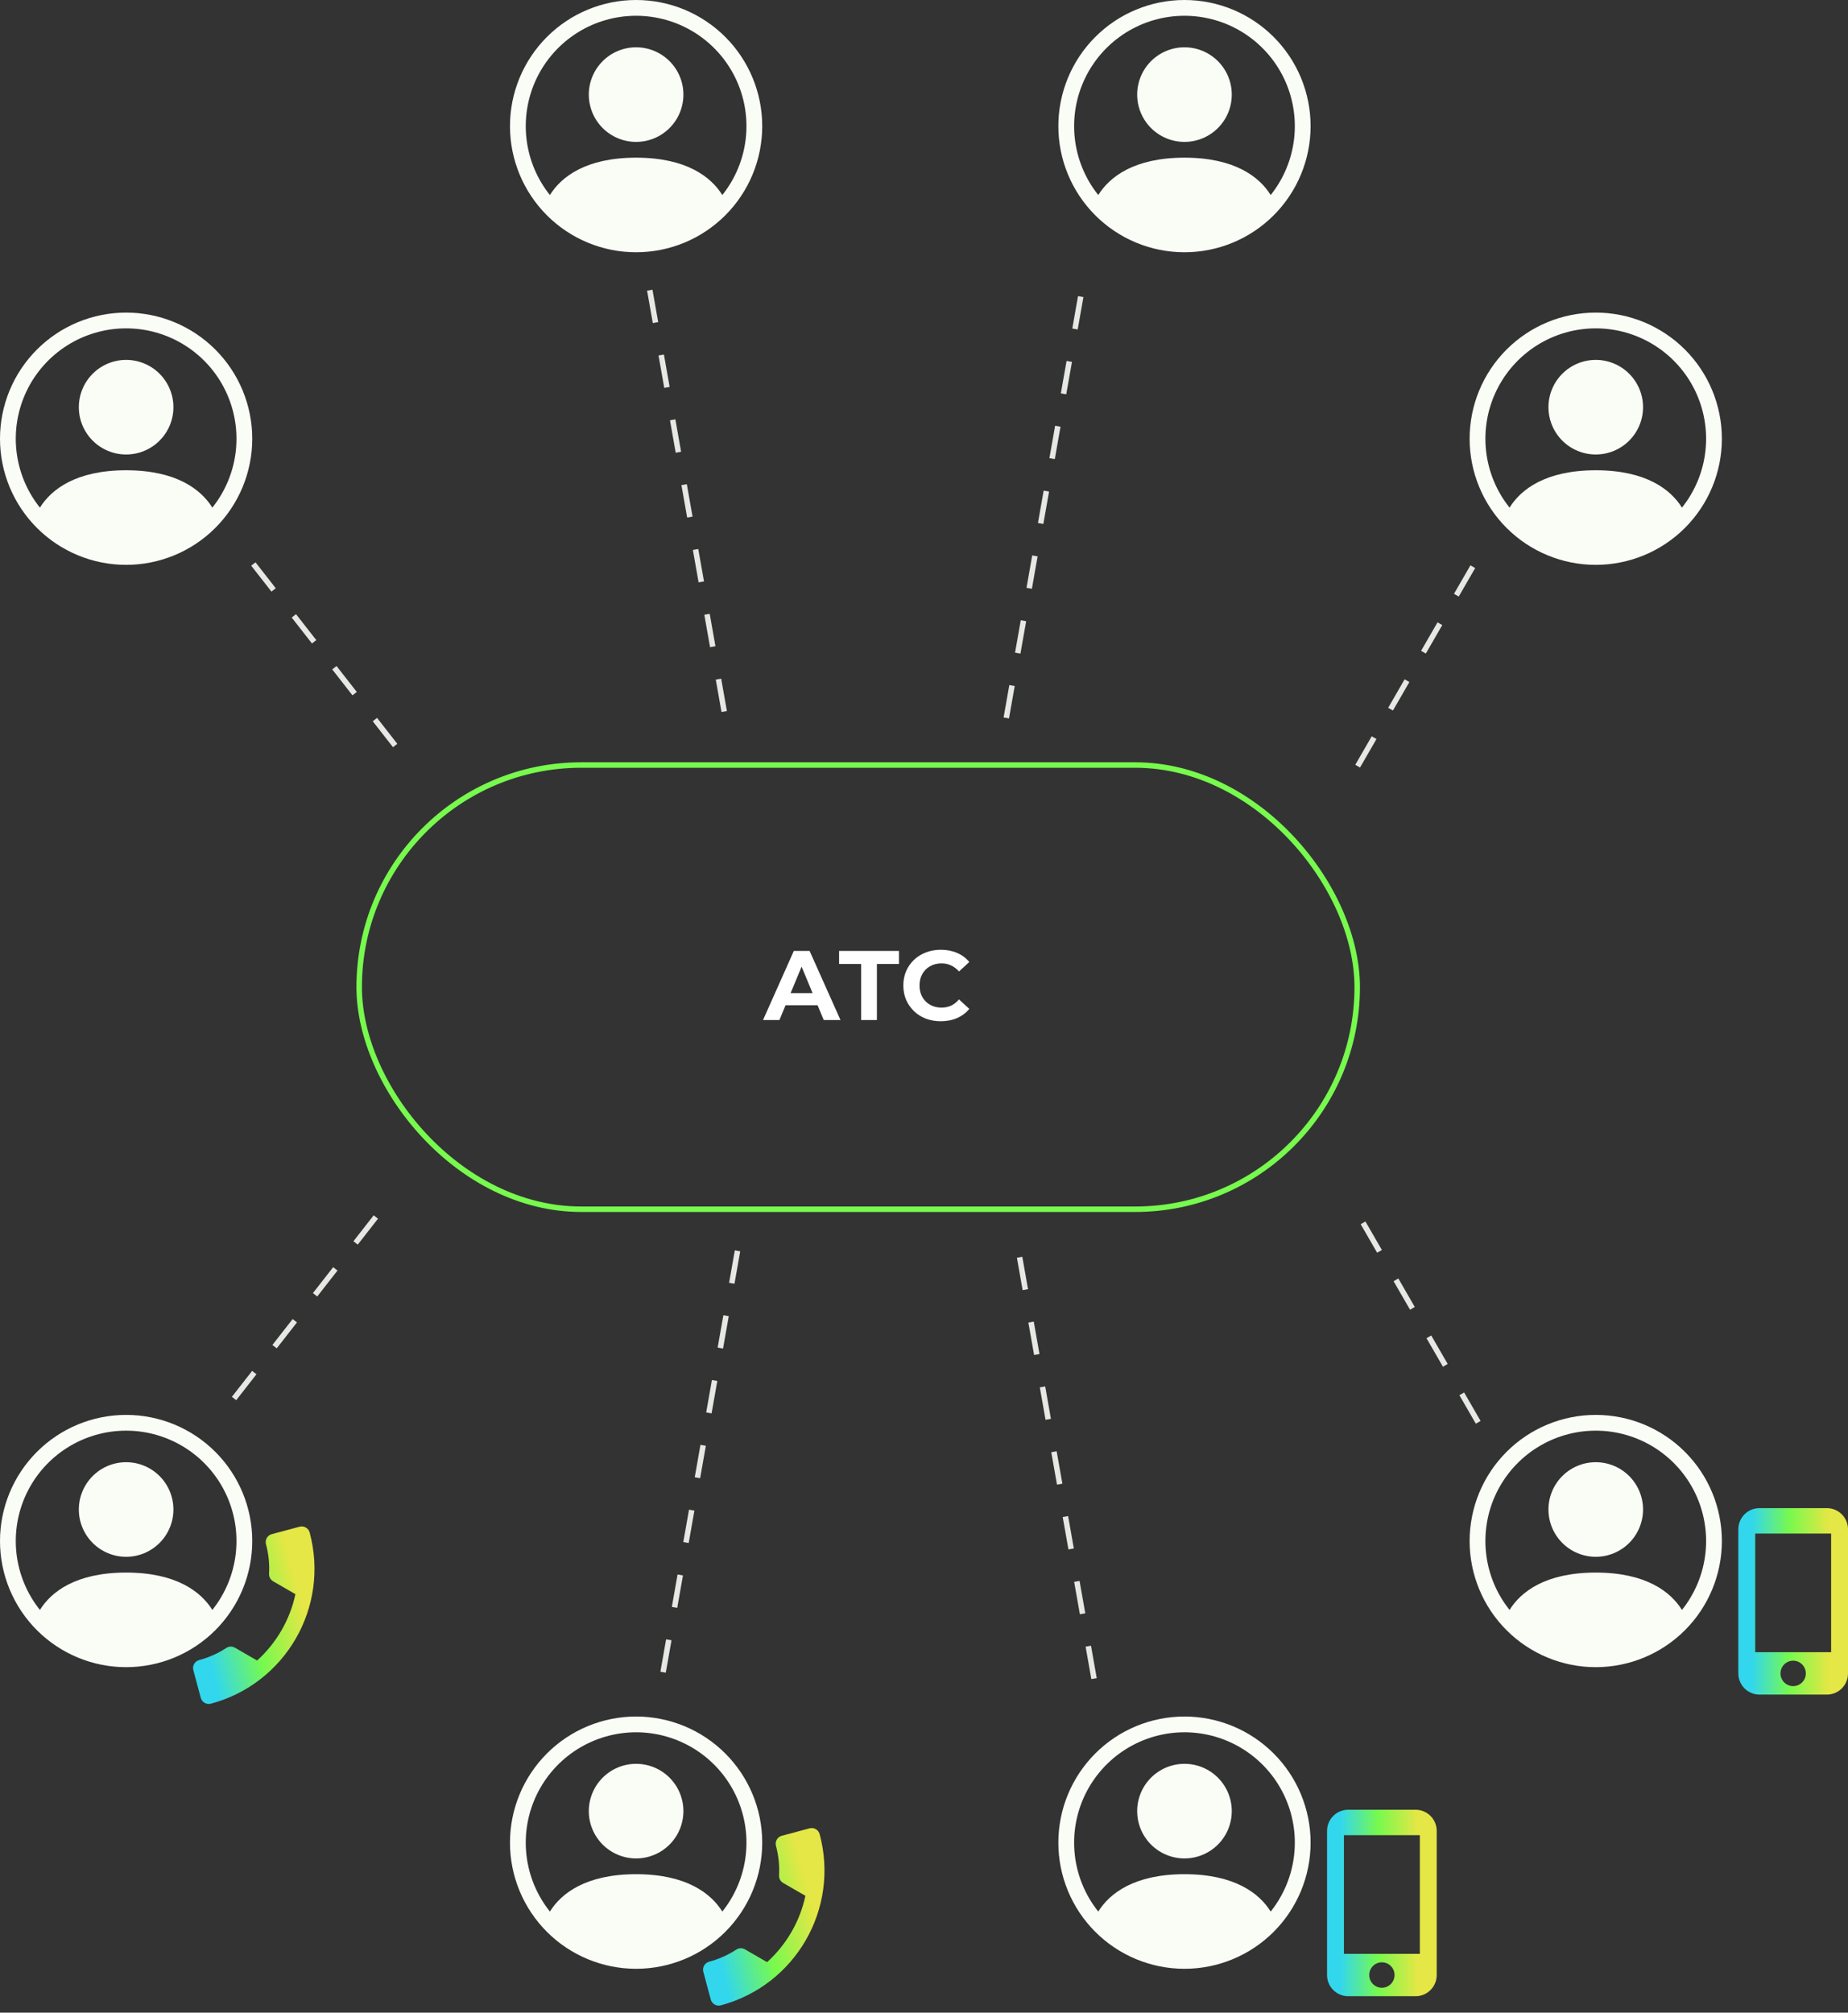 <?xml version="1.0" encoding="UTF-8"?> <svg xmlns="http://www.w3.org/2000/svg" width="337" height="367" viewBox="0 0 337 367" fill="none"><rect x="0" y="0" width="337" height="367" fill="#333333" stroke="none"/> <rect x="65.5" y="139.499" width="182" height="81" rx="40.5" stroke="#77F94E"></rect> <path d="M139.144 186L144.76 173.4H147.64L153.274 186H150.214L145.606 174.876H146.758L142.132 186H139.144ZM141.952 183.3L142.726 181.086H149.206L149.998 183.3H141.952ZM157.03 186V175.11L157.696 175.776H153.016V173.4H163.942V175.776H159.262L159.91 175.11V186H157.03ZM171.555 186.216C170.583 186.216 169.677 186.06 168.837 185.748C168.009 185.424 167.289 184.968 166.677 184.38C166.065 183.792 165.585 183.102 165.237 182.31C164.901 181.518 164.733 180.648 164.733 179.7C164.733 178.752 164.901 177.882 165.237 177.09C165.585 176.298 166.065 175.608 166.677 175.02C167.301 174.432 168.027 173.982 168.855 173.67C169.683 173.346 170.589 173.184 171.573 173.184C172.665 173.184 173.649 173.376 174.525 173.76C175.413 174.132 176.157 174.684 176.757 175.416L174.885 177.144C174.453 176.652 173.973 176.286 173.445 176.046C172.917 175.794 172.341 175.668 171.717 175.668C171.129 175.668 170.589 175.764 170.097 175.956C169.605 176.148 169.179 176.424 168.819 176.784C168.459 177.144 168.177 177.57 167.973 178.062C167.781 178.554 167.685 179.1 167.685 179.7C167.685 180.3 167.781 180.846 167.973 181.338C168.177 181.83 168.459 182.256 168.819 182.616C169.179 182.976 169.605 183.252 170.097 183.444C170.589 183.636 171.129 183.732 171.717 183.732C172.341 183.732 172.917 183.612 173.445 183.372C173.973 183.12 174.453 182.742 174.885 182.238L176.757 183.966C176.157 184.698 175.413 185.256 174.525 185.64C173.649 186.024 172.659 186.216 171.555 186.216Z" fill="white"></path> <line x1="46.201" y1="102.842" x2="73.29" y2="137.514" stroke="#E6E8E4" stroke-dasharray="6 6"></line> <line x1="269.567" y1="259.355" x2="247.567" y2="221.25" stroke="#E6E8E4" stroke-dasharray="6 6"></line> <line y1="-0.5" x2="79" y2="-0.5" transform="matrix(0.174 0.985 -0.985 0.173 118 53)" stroke="#E6E8E4" stroke-dasharray="6 6"></line> <line y1="-0.5" x2="79" y2="-0.5" transform="matrix(-0.174 -0.985 0.985 -0.173 200 306)" stroke="#E6E8E4" stroke-dasharray="6 6"></line> <line y1="-0.5" x2="79" y2="-0.5" transform="matrix(0.174 -0.985 0.985 0.173 184 131)" stroke="#E6E8E4" stroke-dasharray="6 6"></line> <line y1="-0.5" x2="79" y2="-0.5" transform="matrix(-0.174 0.985 -0.985 -0.173 134 228)" stroke="#E6E8E4" stroke-dasharray="6 6"></line> <line x1="268.58" y1="103.334" x2="246.58" y2="141.439" stroke="#E6E8E4" stroke-dasharray="6 6"></line> <line x1="42.681" y1="255.011" x2="69.77" y2="220.339" stroke="#E6E8E4" stroke-dasharray="6 6"></line> <path d="M258.154 330H245.846C244.826 330 243.848 330.407 243.127 331.132C242.405 331.856 242 332.839 242 333.864V360.136C242 361.161 242.405 362.144 243.127 362.868C243.848 363.593 244.826 364 245.846 364H258.154C259.174 364 260.152 363.593 260.873 362.868C261.595 362.144 262 361.161 262 360.136V333.864C262 332.839 261.595 331.856 260.873 331.132C260.152 330.407 259.174 330 258.154 330ZM252 362.455C250.723 362.455 249.692 361.419 249.692 360.136C249.692 358.854 250.723 357.818 252 357.818C253.277 357.818 254.308 358.854 254.308 360.136C254.308 361.419 253.277 362.455 252 362.455ZM258.923 356.273H245.077V334.636H258.923V356.273Z" fill="url(#paint0_linear_2755_72)"></path> <path d="M224.625 330.25C224.625 332.537 223.716 334.731 222.099 336.349C220.481 337.966 218.287 338.875 216 338.875C213.713 338.875 211.519 337.966 209.901 336.349C208.284 334.731 207.375 332.537 207.375 330.25C207.375 327.963 208.284 325.769 209.901 324.151C211.519 322.534 213.713 321.625 216 321.625C218.287 321.625 220.481 322.534 222.099 324.151C223.716 325.769 224.625 327.963 224.625 330.25Z" fill="#FAFCF6"></path> <path fill-rule="evenodd" clip-rule="evenodd" d="M193 336C193 329.9 195.423 324.05 199.737 319.737C204.05 315.423 209.9 313 216 313C222.1 313 227.95 315.423 232.263 319.737C236.577 324.05 239 329.9 239 336C239 342.1 236.577 347.95 232.263 352.263C227.95 356.577 222.1 359 216 359C209.9 359 204.05 356.577 199.737 352.263C195.423 347.95 193 342.1 193 336ZM216 315.875C212.21 315.875 208.497 316.946 205.289 318.963C202.081 320.98 199.507 323.862 197.864 327.278C196.222 330.693 195.577 334.503 196.004 338.269C196.432 342.035 197.914 345.603 200.28 348.564C202.321 345.275 206.814 341.75 216 341.75C225.186 341.75 229.676 345.272 231.721 348.564C234.086 345.603 235.568 342.035 235.996 338.269C236.423 334.503 235.778 330.693 234.136 327.278C232.493 323.862 229.919 320.98 226.711 318.963C223.503 316.946 219.79 315.875 216 315.875Z" fill="#FAFCF6"></path> <path d="M333.154 275H320.846C319.826 275 318.848 275.407 318.127 276.132C317.405 276.856 317 277.839 317 278.864V305.136C317 306.161 317.405 307.144 318.127 307.868C318.848 308.593 319.826 309 320.846 309H333.154C334.174 309 335.152 308.593 335.873 307.868C336.595 307.144 337 306.161 337 305.136V278.864C337 277.839 336.595 276.856 335.873 276.132C335.152 275.407 334.174 275 333.154 275ZM327 307.455C325.723 307.455 324.692 306.419 324.692 305.136C324.692 303.854 325.723 302.818 327 302.818C328.277 302.818 329.308 303.854 329.308 305.136C329.308 306.419 328.277 307.455 327 307.455ZM333.923 301.273H320.077V279.636H333.923V301.273Z" fill="url(#paint1_linear_2755_72)"></path> <path d="M299.625 275.25C299.625 277.537 298.716 279.731 297.099 281.349C295.481 282.966 293.287 283.875 291 283.875C288.713 283.875 286.519 282.966 284.901 281.349C283.284 279.731 282.375 277.537 282.375 275.25C282.375 272.963 283.284 270.769 284.901 269.151C286.519 267.534 288.713 266.625 291 266.625C293.287 266.625 295.481 267.534 297.099 269.151C298.716 270.769 299.625 272.963 299.625 275.25Z" fill="#FAFCF6"></path> <path fill-rule="evenodd" clip-rule="evenodd" d="M268 281C268 274.9 270.423 269.05 274.737 264.737C279.05 260.423 284.9 258 291 258C297.1 258 302.95 260.423 307.263 264.737C311.577 269.05 314 274.9 314 281C314 287.1 311.577 292.95 307.263 297.263C302.95 301.577 297.1 304 291 304C284.9 304 279.05 301.577 274.737 297.263C270.423 292.95 268 287.1 268 281ZM291 260.875C287.21 260.875 283.497 261.946 280.289 263.963C277.081 265.98 274.507 268.862 272.864 272.278C271.222 275.693 270.577 279.503 271.004 283.269C271.432 287.035 272.914 290.603 275.28 293.564C277.321 290.275 281.814 286.75 291 286.75C300.186 286.75 304.676 290.272 306.721 293.564C309.086 290.603 310.568 287.035 310.996 283.269C311.423 279.503 310.778 275.693 309.136 272.278C307.493 268.862 304.919 265.98 301.711 263.963C298.503 261.946 294.79 260.875 291 260.875Z" fill="#FAFCF6"></path> <path d="M31.625 275.25C31.625 277.537 30.716 279.731 29.099 281.349C27.481 282.966 25.288 283.875 23 283.875C20.712 283.875 18.519 282.966 16.901 281.349C15.284 279.731 14.375 277.537 14.375 275.25C14.375 272.963 15.284 270.769 16.901 269.151C18.519 267.534 20.712 266.625 23 266.625C25.288 266.625 27.481 267.534 29.099 269.151C30.716 270.769 31.625 272.963 31.625 275.25Z" fill="#FAFCF6"></path> <path fill-rule="evenodd" clip-rule="evenodd" d="M0 281C0 274.9 2.423 269.05 6.737 264.737C11.05 260.423 16.9 258 23 258C29.1 258 34.95 260.423 39.264 264.737C43.577 269.05 46 274.9 46 281C46 287.1 43.577 292.95 39.264 297.263C34.95 301.577 29.1 304 23 304C16.9 304 11.05 301.577 6.737 297.263C2.423 292.95 0 287.1 0 281ZM23 260.875C19.21 260.875 15.497 261.946 12.289 263.963C9.081 265.98 6.507 268.862 4.864 272.278C3.222 275.693 2.577 279.503 3.004 283.269C3.432 287.035 4.914 290.603 7.279 293.564C9.321 290.275 13.814 286.75 23 286.75C32.186 286.75 36.676 290.272 38.721 293.564C41.087 290.603 42.568 287.035 42.996 283.269C43.423 279.503 42.778 275.693 41.136 272.278C39.493 268.862 36.919 265.98 33.711 263.963C30.503 261.946 26.79 260.875 23 260.875Z" fill="#FAFCF6"></path> <path d="M53.87 290.687L49.825 288.352C49.311 288.055 49.043 287.521 49.066 286.971C49.167 285.206 48.99 283.39 48.503 281.579C48.289 280.782 48.766 279.956 49.563 279.743L54.635 278.387C55.432 278.174 56.259 278.652 56.473 279.449C60.127 293.051 52.06 307.023 38.453 310.661C37.656 310.874 36.829 310.396 36.615 309.599L35.257 304.543C35.043 303.747 35.52 302.92 36.317 302.707C38.114 302.227 39.789 301.469 41.269 300.499C41.729 300.189 42.344 300.165 42.84 300.451L46.884 302.786C50.421 299.59 52.884 295.345 53.87 290.687Z" fill="url(#paint2_linear_2755_72)"></path> <path d="M124.625 330.25C124.625 332.537 123.716 334.731 122.099 336.349C120.481 337.966 118.287 338.875 116 338.875C113.713 338.875 111.519 337.966 109.901 336.349C108.284 334.731 107.375 332.537 107.375 330.25C107.375 327.963 108.284 325.769 109.901 324.151C111.519 322.534 113.713 321.625 116 321.625C118.287 321.625 120.481 322.534 122.099 324.151C123.716 325.769 124.625 327.963 124.625 330.25Z" fill="#FAFCF6"></path> <path fill-rule="evenodd" clip-rule="evenodd" d="M93 336C93 329.9 95.423 324.05 99.737 319.737C104.05 315.423 109.9 313 116 313C122.1 313 127.95 315.423 132.263 319.737C136.577 324.05 139 329.9 139 336C139 342.1 136.577 347.95 132.263 352.263C127.95 356.577 122.1 359 116 359C109.9 359 104.05 356.577 99.737 352.263C95.423 347.95 93 342.1 93 336ZM116 315.875C112.21 315.875 108.497 316.946 105.289 318.963C102.081 320.98 99.507 323.862 97.864 327.278C96.222 330.693 95.577 334.503 96.004 338.269C96.432 342.035 97.913 345.603 100.28 348.564C102.321 345.275 106.814 341.75 116 341.75C125.186 341.75 129.676 345.272 131.721 348.564C134.086 345.603 135.568 342.035 135.996 338.269C136.423 334.503 135.778 330.693 134.136 327.278C132.493 323.862 129.919 320.98 126.711 318.963C123.503 316.946 119.79 315.875 116 315.875Z" fill="#FAFCF6"></path> <path d="M146.87 345.687L142.825 343.352C142.311 343.055 142.043 342.521 142.066 341.971C142.167 340.206 141.99 338.39 141.503 336.579C141.289 335.782 141.766 334.956 142.563 334.743L147.635 333.387C148.432 333.174 149.259 333.652 149.473 334.449C153.127 348.051 145.06 362.023 131.453 365.661C130.656 365.874 129.829 365.396 129.615 364.599L128.257 359.543C128.043 358.747 128.52 357.92 129.317 357.707C131.114 357.227 132.789 356.469 134.269 355.499C134.729 355.189 135.344 355.165 135.84 355.451L139.884 357.786C143.421 354.59 145.884 350.345 146.87 345.687Z" fill="url(#paint3_linear_2755_72)"></path> <path d="M299.625 74.25C299.625 76.537 298.716 78.731 297.099 80.349C295.481 81.966 293.287 82.875 291 82.875C288.713 82.875 286.519 81.966 284.901 80.349C283.284 78.731 282.375 76.537 282.375 74.25C282.375 71.963 283.284 69.769 284.901 68.151C286.519 66.534 288.713 65.625 291 65.625C293.287 65.625 295.481 66.534 297.099 68.151C298.716 69.769 299.625 71.963 299.625 74.25Z" fill="#FAFCF6"></path> <path fill-rule="evenodd" clip-rule="evenodd" d="M268 80C268 73.9 270.423 68.05 274.737 63.736C279.05 59.423 284.9 57 291 57C297.1 57 302.95 59.423 307.263 63.736C311.577 68.05 314 73.9 314 80C314 86.1 311.577 91.95 307.263 96.263C302.95 100.577 297.1 103 291 103C284.9 103 279.05 100.577 274.737 96.263C270.423 91.95 268 86.1 268 80ZM291 59.875C287.21 59.875 283.497 60.946 280.289 62.963C277.081 64.98 274.507 67.862 272.864 71.278C271.222 74.693 270.577 78.503 271.004 82.269C271.432 86.035 272.914 89.603 275.28 92.564C277.321 89.275 281.814 85.75 291 85.75C300.186 85.75 304.676 89.272 306.721 92.564C309.086 89.603 310.568 86.035 310.996 82.269C311.423 78.503 310.778 74.693 309.136 71.278C307.493 67.862 304.919 64.98 301.711 62.963C298.503 60.946 294.79 59.875 291 59.875Z" fill="#FAFCF6"></path> <path d="M224.625 17.25C224.625 19.538 223.716 21.731 222.099 23.349C220.481 24.966 218.287 25.875 216 25.875C213.713 25.875 211.519 24.966 209.901 23.349C208.284 21.731 207.375 19.538 207.375 17.25C207.375 14.963 208.284 12.769 209.901 11.151C211.519 9.534 213.713 8.625 216 8.625C218.287 8.625 220.481 9.534 222.099 11.151C223.716 12.769 224.625 14.963 224.625 17.25Z" fill="#FAFCF6"></path> <path fill-rule="evenodd" clip-rule="evenodd" d="M193 23C193 16.9 195.423 11.05 199.737 6.737C204.05 2.423 209.9 0 216 0C222.1 0 227.95 2.423 232.263 6.737C236.577 11.05 239 16.9 239 23C239 29.1 236.577 34.95 232.263 39.264C227.95 43.577 222.1 46 216 46C209.9 46 204.05 43.577 199.737 39.264C195.423 34.95 193 29.1 193 23ZM216 2.875C212.21 2.875 208.497 3.946 205.289 5.963C202.081 7.98 199.507 10.862 197.864 14.278C196.222 17.693 195.577 21.503 196.004 25.269C196.432 29.035 197.914 32.603 200.28 35.564C202.321 32.275 206.814 28.75 216 28.75C225.186 28.75 229.676 32.272 231.721 35.564C234.086 32.603 235.568 29.035 235.996 25.269C236.423 21.503 235.778 17.693 234.136 14.278C232.493 10.862 229.919 7.98 226.711 5.963C223.503 3.946 219.79 2.875 216 2.875Z" fill="#FAFCF6"></path> <path d="M124.625 17.25C124.625 19.538 123.716 21.731 122.099 23.349C120.481 24.966 118.287 25.875 116 25.875C113.713 25.875 111.519 24.966 109.901 23.349C108.284 21.731 107.375 19.538 107.375 17.25C107.375 14.963 108.284 12.769 109.901 11.151C111.519 9.534 113.713 8.625 116 8.625C118.287 8.625 120.481 9.534 122.099 11.151C123.716 12.769 124.625 14.963 124.625 17.25Z" fill="#FAFCF6"></path> <path fill-rule="evenodd" clip-rule="evenodd" d="M93 23C93 16.9 95.423 11.05 99.737 6.737C104.05 2.423 109.9 0 116 0C122.1 0 127.95 2.423 132.263 6.737C136.577 11.05 139 16.9 139 23C139 29.1 136.577 34.95 132.263 39.264C127.95 43.577 122.1 46 116 46C109.9 46 104.05 43.577 99.737 39.264C95.423 34.95 93 29.1 93 23ZM116 2.875C112.21 2.875 108.497 3.946 105.289 5.963C102.081 7.98 99.507 10.862 97.864 14.278C96.222 17.693 95.577 21.503 96.004 25.269C96.432 29.035 97.913 32.603 100.28 35.564C102.321 32.275 106.814 28.75 116 28.75C125.186 28.75 129.676 32.272 131.721 35.564C134.086 32.603 135.568 29.035 135.996 25.269C136.423 21.503 135.778 17.693 134.136 14.278C132.493 10.862 129.919 7.98 126.711 5.963C123.503 3.946 119.79 2.875 116 2.875Z" fill="#FAFCF6"></path> <path d="M31.625 74.25C31.625 76.537 30.716 78.731 29.099 80.349C27.481 81.966 25.288 82.875 23 82.875C20.712 82.875 18.519 81.966 16.901 80.349C15.284 78.731 14.375 76.537 14.375 74.25C14.375 71.963 15.284 69.769 16.901 68.151C18.519 66.534 20.712 65.625 23 65.625C25.288 65.625 27.481 66.534 29.099 68.151C30.716 69.769 31.625 71.963 31.625 74.25Z" fill="#FAFCF6"></path> <path fill-rule="evenodd" clip-rule="evenodd" d="M0 80C0 73.9 2.423 68.05 6.737 63.736C11.05 59.423 16.9 57 23 57C29.1 57 34.95 59.423 39.264 63.736C43.577 68.05 46 73.9 46 80C46 86.1 43.577 91.95 39.264 96.263C34.95 100.577 29.1 103 23 103C16.9 103 11.05 100.577 6.737 96.263C2.423 91.95 0 86.1 0 80ZM23 59.875C19.21 59.875 15.497 60.946 12.289 62.963C9.081 64.98 6.507 67.862 4.864 71.278C3.222 74.693 2.577 78.503 3.004 82.269C3.432 86.035 4.914 89.603 7.279 92.564C9.321 89.275 13.814 85.75 23 85.75C32.186 85.75 36.676 89.272 38.721 92.564C41.087 89.603 42.568 86.035 42.996 82.269C43.423 78.503 42.778 74.693 41.136 71.278C39.493 67.862 36.919 64.98 33.711 62.963C30.503 60.946 26.79 59.875 23 59.875Z" fill="#FAFCF6"></path> <defs> <linearGradient id="paint0_linear_2755_72" x1="242" y1="347" x2="262" y2="347" gradientUnits="userSpaceOnUse"> <stop offset="0.123" stop-color="#32D7ED"></stop> <stop offset="0.464" stop-color="#77F94E"></stop> <stop offset="0.825" stop-color="#E4E745"></stop> </linearGradient> <linearGradient id="paint1_linear_2755_72" x1="317" y1="292" x2="337" y2="292" gradientUnits="userSpaceOnUse"> <stop offset="0.123" stop-color="#32D7ED"></stop> <stop offset="0.464" stop-color="#77F94E"></stop> <stop offset="0.825" stop-color="#E4E745"></stop> </linearGradient> <linearGradient id="paint2_linear_2755_72" x1="33.502" y1="298.01" x2="59.578" y2="291.006" gradientUnits="userSpaceOnUse"> <stop offset="0.123" stop-color="#32D7ED"></stop> <stop offset="0.464" stop-color="#77F94E"></stop> <stop offset="0.825" stop-color="#E4E745"></stop> </linearGradient> <linearGradient id="paint3_linear_2755_72" x1="126.502" y1="353.01" x2="152.578" y2="346.006" gradientUnits="userSpaceOnUse"> <stop offset="0.123" stop-color="#32D7ED"></stop> <stop offset="0.464" stop-color="#77F94E"></stop> <stop offset="0.825" stop-color="#E4E745"></stop> </linearGradient> </defs> </svg> 